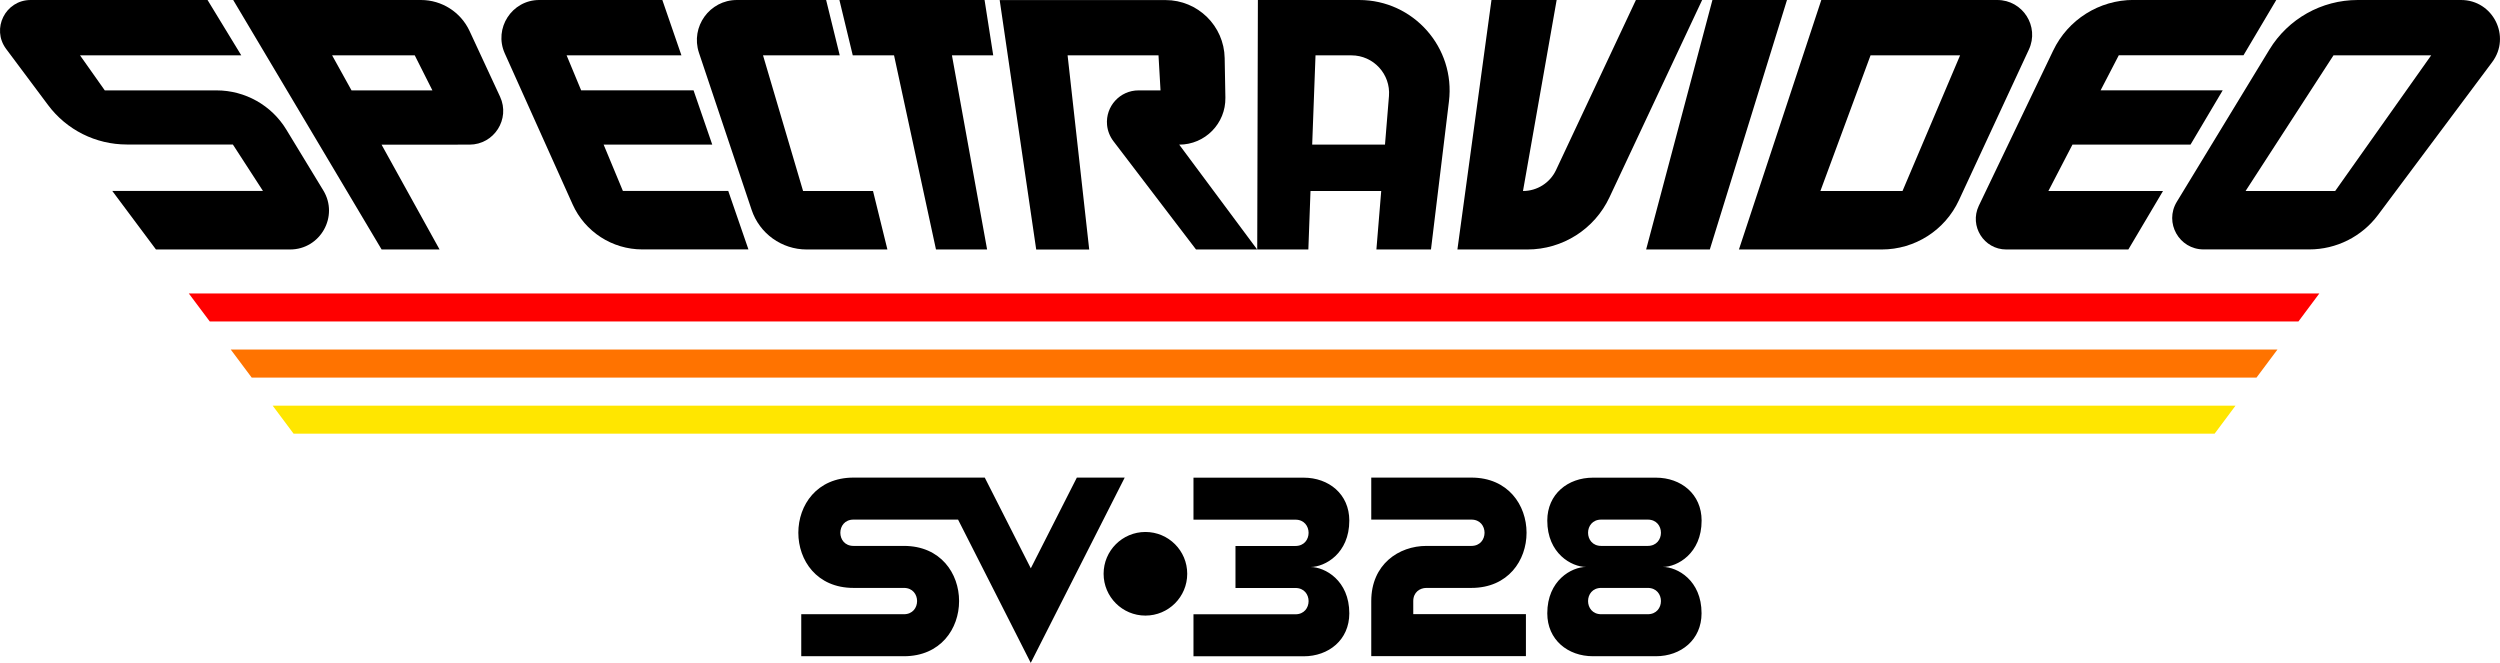 <?xml version="1.0" encoding="utf-8"?>
<!-- Generator: Adobe Illustrator 26.4.1, SVG Export Plug-In . SVG Version: 6.00 Build 0)  -->
<svg version="1.1" id="Layer_1" xmlns="http://www.w3.org/2000/svg" xmlns:xlink="http://www.w3.org/1999/xlink" x="0px" y="0px"
	 viewBox="0 0 3839 1017.9" style="enable-background:new 0 0 3839 1017.9;" xml:space="preserve">
<style type="text/css">
	.st0{fill:#FFFFFF;}
	.st1{fill:#FF0000;}
	.st2{fill:#FF7300;}
	.st3{fill:#FFE600;}
	.st4{fill:url(#SVGID_1_);}
	.st5{fill:#191919;}
	.st6{fill:#1A1B1A;}
	.st7{fill:#1C1C1B;}
	.st8{fill:#1D1E1C;}
	.st9{fill:#1E201D;}
	.st10{fill:#20211F;}
	.st11{fill:#212320;}
	.st12{fill:#222521;}
	.st13{fill:#242622;}
	.st14{fill:#252823;}
	.st15{fill:#262A24;}
	.st16{fill:#282C25;}
	.st17{fill:#292D26;}
	.st18{fill:#2B2F28;}
	.st19{fill:#2C3129;}
	.st20{fill:#2D322A;}
	.st21{fill:#2F342B;}
	.st22{fill:#30362C;}
	.st23{fill:#31372D;}
	.st24{fill:#33392E;}
	.st25{fill:#343B2F;}
	.st26{fill:#353C30;}
	.st27{fill:#373E32;}
	.st28{fill:#384033;}
	.st29{fill:#394134;}
	.st30{fill:#3B4335;}
	.st31{fill:#3C4536;}
	.st32{fill:#3D4637;}
	.st33{fill:#3F4838;}
	.st34{fill:#404A39;}
	.st35{fill:#414B3B;}
	.st36{fill:#434D3C;}
	.st37{fill:#444F3D;}
	.st38{fill:#45513E;}
	.st39{fill:#47523F;}
	.st40{fill:#485440;}
	.st41{fill:#495641;}
	.st42{fill:#4B5742;}
	.st43{fill:#4C5944;}
	.st44{fill:#4E5B45;}
	.st45{fill:#4F5C46;}
	.st46{fill:#505E47;}
	.st47{fill:#526048;}
	.st48{fill:#536149;}
	.st49{fill:#54634A;}
	.st50{fill:#56654B;}
	.st51{fill:#57664C;}
	.st52{fill:#58684E;}
	.st53{fill:#5A6A4F;}
	.st54{fill:#5B6B50;}
	.st55{fill:#5C6D51;}
	.st56{fill:#5E6F52;}
	.st57{fill:#5F7153;}
	.st58{fill:#607254;}
	.st59{fill:#627455;}
	.st60{fill:#637657;}
	.st61{fill:#647758;}
	.st62{fill:#667959;}
	.st63{fill:#677B5A;}
	.st64{fill:#687C5B;}
	.st65{fill:#6A7E5C;}
	.st66{fill:#6B805D;}
	.st67{fill:#6C815E;}
	.st68{fill:#6E835F;}
	.st69{fill:#6F8561;}
	.st70{fill:#718662;}
	.st71{fill:#728863;}
	.st72{fill:#738A64;}
	.st73{fill:#758B65;}
	.st74{fill:#768D66;}
	.st75{fill:#778F67;}
	.st76{fill:#799168;}
	.st77{fill:#7A926A;}
	.st78{fill:#7B946B;}
	.st79{fill:#7D966C;}
	.st80{fill:#7E976D;}
	.st81{fill:#7F996E;}
	.st82{fill:#819B6F;}
	.st83{fill:#829C70;}
	.st84{fill:#839E71;}
	.st85{fill:#85A073;}
	.st86{fill:#86A174;}
	.st87{fill:#87A375;}
	.st88{fill:#89A576;}
	.st89{fill:#8AA677;}
	.st90{fill:#8BA878;}
	.st91{fill:#8DAA79;}
	.st92{fill:#8EAB7A;}
	.st93{fill:#8FAD7B;}
	.st94{fill:#91AF7D;}
	.st95{fill:#92B07E;}
	.st96{fill:#94B27F;}
	.st97{fill:#95B480;}
	.st98{fill:#96B681;}
	.st99{fill:#98B782;}
	.st100{fill:#99B983;}
	.st101{fill:#9ABB84;}
	.st102{fill:#9CBC86;}
	.st103{fill:#9DBE87;}
	.st104{fill:#9EC088;}
	.st105{fill:#A0C189;}
	.st106{fill:#A1C38A;}
	.st107{fill:url(#SVGID_00000070835218738960017680000014620535959480681858_);}
	.st108{fill:url(#SVGID_00000166636013718835779990000005654106559599707313_);}
	.st109{fill:url(#SVGID_00000009586562049211014060000001210055114550916543_);}
	.st110{fill:url(#SVGID_00000170971342458996504130000009652151193328581283_);}
	.st111{fill:url(#SVGID_00000065055535565184806440000007769615820810524598_);}
	.st112{fill:url(#SVGID_00000072245354409231749710000012048757717199673277_);}
	.st113{fill:#FF0C00;}
	.st114{fill:#E6E6E6;}
	.st115{fill:url(#SVGID_00000029016098232563669030000014103637685184779409_);}
	.st116{fill:url(#SVGID_00000076601445060704378470000015161022461953266065_);}
	.st117{fill:url(#SVGID_00000002354279402551441270000006331962261025781136_);}
	.st118{fill:url(#SVGID_00000181047938472483581490000008370087081488988582_);}
	.st119{fill:url(#SVGID_00000010308219224630135230000010728133092930000570_);}
	.st120{fill:url(#SVGID_00000110460991483867687100000012327003979004275122_);}
	.st121{fill:#E5E4E6;}
	.st122{fill:#E4E3E6;}
	.st123{fill:#E3E1E7;}
	.st124{fill:#E1E0E7;}
	.st125{fill:#E0DEE7;}
	.st126{fill:#DFDDE7;}
	.st127{fill:#DEDBE8;}
	.st128{fill:#DDDAE8;}
	.st129{fill:#DCD8E8;}
	.st130{fill:#DBD7E8;}
	.st131{fill:#D9D5E9;}
	.st132{fill:#D8D4E9;}
	.st133{fill:#D7D2E9;}
	.st134{fill:#D6D1E9;}
	.st135{fill:#D5CFEA;}
	.st136{fill:#D4CEEA;}
	.st137{fill:#D3CCEA;}
	.st138{fill:#D2CBEA;}
	.st139{fill:#D0C9EB;}
	.st140{fill:#CFC8EB;}
	.st141{fill:#CEC6EB;}
	.st142{fill:#CDC5EB;}
	.st143{fill:#CCC3EC;}
	.st144{fill:#CBC2EC;}
	.st145{fill:#CAC0EC;}
	.st146{fill:#C8BFEC;}
	.st147{fill:#C7BDED;}
	.st148{fill:#C6BCED;}
	.st149{fill:#C5BAED;}
	.st150{fill:#C4B9ED;}
	.st151{fill:#C3B7EE;}
	.st152{fill:#C2B6EE;}
	.st153{fill:#C0B4EE;}
	.st154{fill:#BFB2EE;}
	.st155{fill:#BEB1EF;}
	.st156{fill:#BDAFEF;}
	.st157{fill:#BCAEEF;}
	.st158{fill:#BBACEF;}
	.st159{fill:#BAABF0;}
	.st160{fill:#B8A9F0;}
	.st161{fill:#B7A8F0;}
	.st162{fill:#B6A6F0;}
	.st163{fill:#B5A5F1;}
	.st164{fill:#B4A3F1;}
	.st165{fill:#B3A2F1;}
	.st166{fill:#B2A0F1;}
	.st167{fill:#B09FF2;}
	.st168{fill:#AF9DF2;}
	.st169{fill:#AE9CF2;}
	.st170{fill:#AD9AF2;}
	.st171{fill:#AC99F3;}
	.st172{fill:#AB97F3;}
	.st173{fill:#AA96F3;}
	.st174{fill:#A994F3;}
	.st175{fill:#A793F4;}
	.st176{fill:#A691F4;}
	.st177{fill:#A590F4;}
	.st178{fill:#A48EF4;}
	.st179{fill:#A38DF5;}
	.st180{fill:#A28BF5;}
	.st181{fill:#A18AF5;}
	.st182{fill:#9F88F5;}
	.st183{fill:#9E87F6;}
	.st184{fill:#9D85F6;}
	.st185{fill:#9C84F6;}
	.st186{fill:#9B82F6;}
	.st187{fill:#9A81F7;}
	.st188{fill:#997FF7;}
	.st189{fill:#977DF7;}
	.st190{fill:#967CF7;}
	.st191{fill:#957AF8;}
	.st192{fill:#9479F8;}
	.st193{fill:#9377F8;}
	.st194{fill:#9276F8;}
	.st195{fill:#9174F9;}
	.st196{fill:#8F73F9;}
	.st197{fill:#8E71F9;}
	.st198{fill:#8D70F9;}
	.st199{fill:#8C6EFA;}
	.st200{fill:#8B6DFA;}
	.st201{fill:#8A6BFA;}
	.st202{fill:#896AFA;}
	.st203{fill:#8768FB;}
	.st204{fill:#8667FB;}
	.st205{fill:#8565FB;}
	.st206{fill:#8464FB;}
	.st207{fill:#8362FC;}
	.st208{fill:#8261FC;}
	.st209{fill:#815FFC;}
	.st210{fill:#805EFC;}
	.st211{fill:#7E5CFD;}
	.st212{fill:#7D5BFD;}
	.st213{fill:#7C59FD;}
	.st214{fill:#7B58FD;}
	.st215{fill:#7A56FE;}
	.st216{fill:#7955FE;}
	.st217{fill:#7853FE;}
	.st218{fill:#7652FE;}
	.st219{fill:#7550FF;}
	.st220{fill:#744FFF;}
	.st221{fill:#734DFF;}
	.st222{fill:url(#SVGID_00000018214426845919676860000002767149547021813661_);}
	.st223{fill:url(#SVGID_00000040567133453649190120000017594475778990249612_);}
	.st224{fill:url(#SVGID_00000103236231182402297130000003524726683990256535_);}
	.st225{fill:url(#SVGID_00000017495291987035760090000007386899198766317234_);}
	.st226{fill:url(#SVGID_00000014604532524680715650000018160361319533375658_);}
	.st227{fill:url(#SVGID_00000155841090235641846730000009315724733459683463_);}
</style>
<g>
	<g>
		<path d="M767.9,148.5L721.1,47.7C707.6,18.6,678.5,0,646.4,0H358.1L586,383.1h89l-89.1-161H721C758.8,222,783.8,182.8,767.9,148.5
			z M539.8,138.8L510,85h126.9l27.1,53.8H539.8z"/>
		<path d="M3067,0h-270.2l-126.5,383.1h219.3c50.9,0,97.1-29.5,118.5-75.6l107.4-231.3C3132.1,40.6,3106.2,0,3067,0z M2921.5,293.3
			h-126.1l77-208.3h137.5L2921.5,293.3z"/>
		<path d="M3779.2,0h-158.7c-55.5,0-106.9,28.9-135.7,76.3l-142.1,233.6c-19.5,32.1,3.6,73.1,41.1,73.1h162.4
			c41.5,0,80.5-19.6,105.4-52.8L3827,95.4C3856.4,56,3828.3,0,3779.2,0z M3585.9,293.3h-137.6l135-208.3h150L3585.9,293.3z"/>
		<polygon points="2629.6,0 2527.8,383.1 2625.6,383.1 2744.1,0 		"/>
		<path d="M2338.7,293.3L2338.7,293.3L2390.4,0h-100.1l-52.3,383.1h107.5c54,0,103.1-31.2,126-80.1L2613.8,0h-101.7l-122.6,261
			C2380.3,280.7,2360.5,293.3,2338.7,293.3z"/>
		<path d="M2087.1,0h-155.5l-1,383.1h78.5l3.3-89.8h108.6l-7.4,89.8h83.8l27.6-227.3C2235.1,73,2170.5,0,2087.1,0z M2132.9,147.5
			l-6.1,74.5H2015l5.1-137h55.1C2109.1,85,2135.6,113.9,2132.9,147.5z"/>
		<polyline points="1525.2,85 1461.8,85 1515.8,383.1 1437.3,383.1 1372.9,85 1309.5,85 1289,0 1511.9,0 1525.2,85 		"/>
		<path d="M1131.6,0h137l20.9,85h-117.8l61.5,208.3h107.4l22.1,89.8h-124c-38.3,0-72.4-24.5-84.5-60.8l-80.9-241.3
			C1060.1,41.1,1089.7,0,1131.6,0z"/>
		<path d="M775.1,81.9l104.2,231.9c18.9,42.1,60.8,69.2,107,69.2h163l-31-89.8H956.5L926.9,222h166.8l-28.7-83.3H892.4L870.1,85
			h176.3l-29.3-85h-189C786,0,757.9,43.5,775.1,81.9z"/>
		<path d="M239.5,383.1h205.9c46.6,0,75.3-51,51-90.8l-56.8-93.4c-22.7-37.3-63.3-60.1-107-60.1H160.9l-38-53.8h247.6L318.7,0H47.1
			C8.4,0-13.7,44.1,9.4,75.1l64.4,86.2c28.5,38.2,73.3,60.6,121,60.6h162.8l46.2,71.3H172.4L239.5,383.1z"/>
		<path d="M3080.8,383.1h187.5l53.2-89.8h-176l37-71.3h181.3l49.4-83.3h-187.5l27.9-53.8h191.5l50.4-85h-219.2
			c-52.7,0-100.7,30.2-123.4,77.7l-114.3,238.5C3023.9,347.2,3046.5,383.1,3080.8,383.1z"/>
		<path d="M1709.7,216.7l126.9,166.4h93.9l-119.7-161l0,0c39.7,0,71.6-32.5,70.9-72.2l-1.1-60.7c-0.9-49.5-41.3-89.1-90.8-89.1
			h-254.7l56.1,383.1h81.4L1639.4,85H1779l3.1,53.8h-33.8c-28.5,0-50.9,24.5-48.3,53v0C1700.8,200.8,1704.2,209.4,1709.7,216.7z"/>
		<g>
			<polygon class="st1" points="3529.5,493.6 3561.6,450.6 289.9,450.6 322.1,493.6 			"/>
			<polygon class="st2" points="3497.3,536.7 354.3,536.7 386.5,579.8 3465.1,579.8 			"/>
			<polygon class="st3" points="418.7,622.9 450.8,665.9 3400.8,665.9 3432.9,622.9 			"/>
		</g>
	</g>
	<g>
		<g>
			<g>
				<path d="M1758.9,816.9c-35.4,0-64.2,28.7-64.2,64.2c0,35.4,28.7,64.2,64.2,64.2s64.2-28.7,64.2-64.2
					C1823.1,845.6,1794.4,816.9,1758.9,816.9z M2190.4,902.8h69.1c112.9,0,112.9-169.4,0-169.4h-153.8v64.5h153.8
					c26.9,0,26.9,40.4,0,40.4h-69.1c-42.3,0-84.7,28.2-84.7,84.7v20.2v23.3v41.1h237.5v-64.5h-173V923h0
					C2170.2,909.5,2180.3,902.8,2190.4,902.8z M1653.6,733.4l-70.7,139.3l-70.7-139.3h-73.7l0,0h-127.9
					c-112.9,0-112.9,169.4,0,169.4h77.5c26.9,0,26.9,40.4,0,40.4h-157.7v64.5h157.7c112.9,0,112.9-169.4,0-169.4h-77.5
					c-26.9,0-26.9-40.4,0-40.4h160.6l74.8,147.4l36.8,72.6l36.8-72.6l107.5-211.9H1653.6z M2072,799.4c0-40.7-31.6-65.9-70.1-65.9
					c-1.4,0-169.2,0-169.2,0v64.5h156.6c26.9,0,26.9,40.4,0,40.4c-14.7,0-92.1,0-92.1,0v64.5c0,0,82.7,0,92.1,0
					c26.9,0,26.9,40.4,0,40.4h-156.6v64.5c0,0,165.5,0,169.2,0c38.4,0,70.1-25.2,70.1-65.9c0-50.6-37.4-71.2-59.6-71.2
					C2034.6,870.6,2072,850,2072,799.4z M2553.4,870.6c22.2,0,59.6-20.6,59.6-71.2c0-40.7-31.6-65.9-70.1-65.9c-4,0-90.7,0-96.8,0
					c-38.4,0-70.1,25.2-70.1,65.9c0,50.6,37.4,71.2,59.6,71.2c-22.2,0-59.6,20.6-59.6,71.2c0,40.7,31.6,65.9,70.1,65.9
					c3.6,0,8.1,0,12.6,0h13.8h43.9h12.5c5,0,10,0,13.9,0c38.4,0,70.1-25.2,70.1-65.9C2613,891.1,2575.6,870.6,2553.4,870.6z
					 M2530.3,943.2h-71.5c-26.9,0-26.9-40.4,0-40.4c5.6,0,67.9,0,71.5,0C2557.3,902.8,2557.3,943.2,2530.3,943.2z M2530.3,838.3
					c-6.7,0-66.4,0-71.5,0c-26.9,0-26.9-40.4,0-40.4c4,0,71.5,0,71.5,0C2557.3,797.9,2557.3,838.3,2530.3,838.3z"/>
			</g>
		</g>
	</g>
</g>
</svg>
